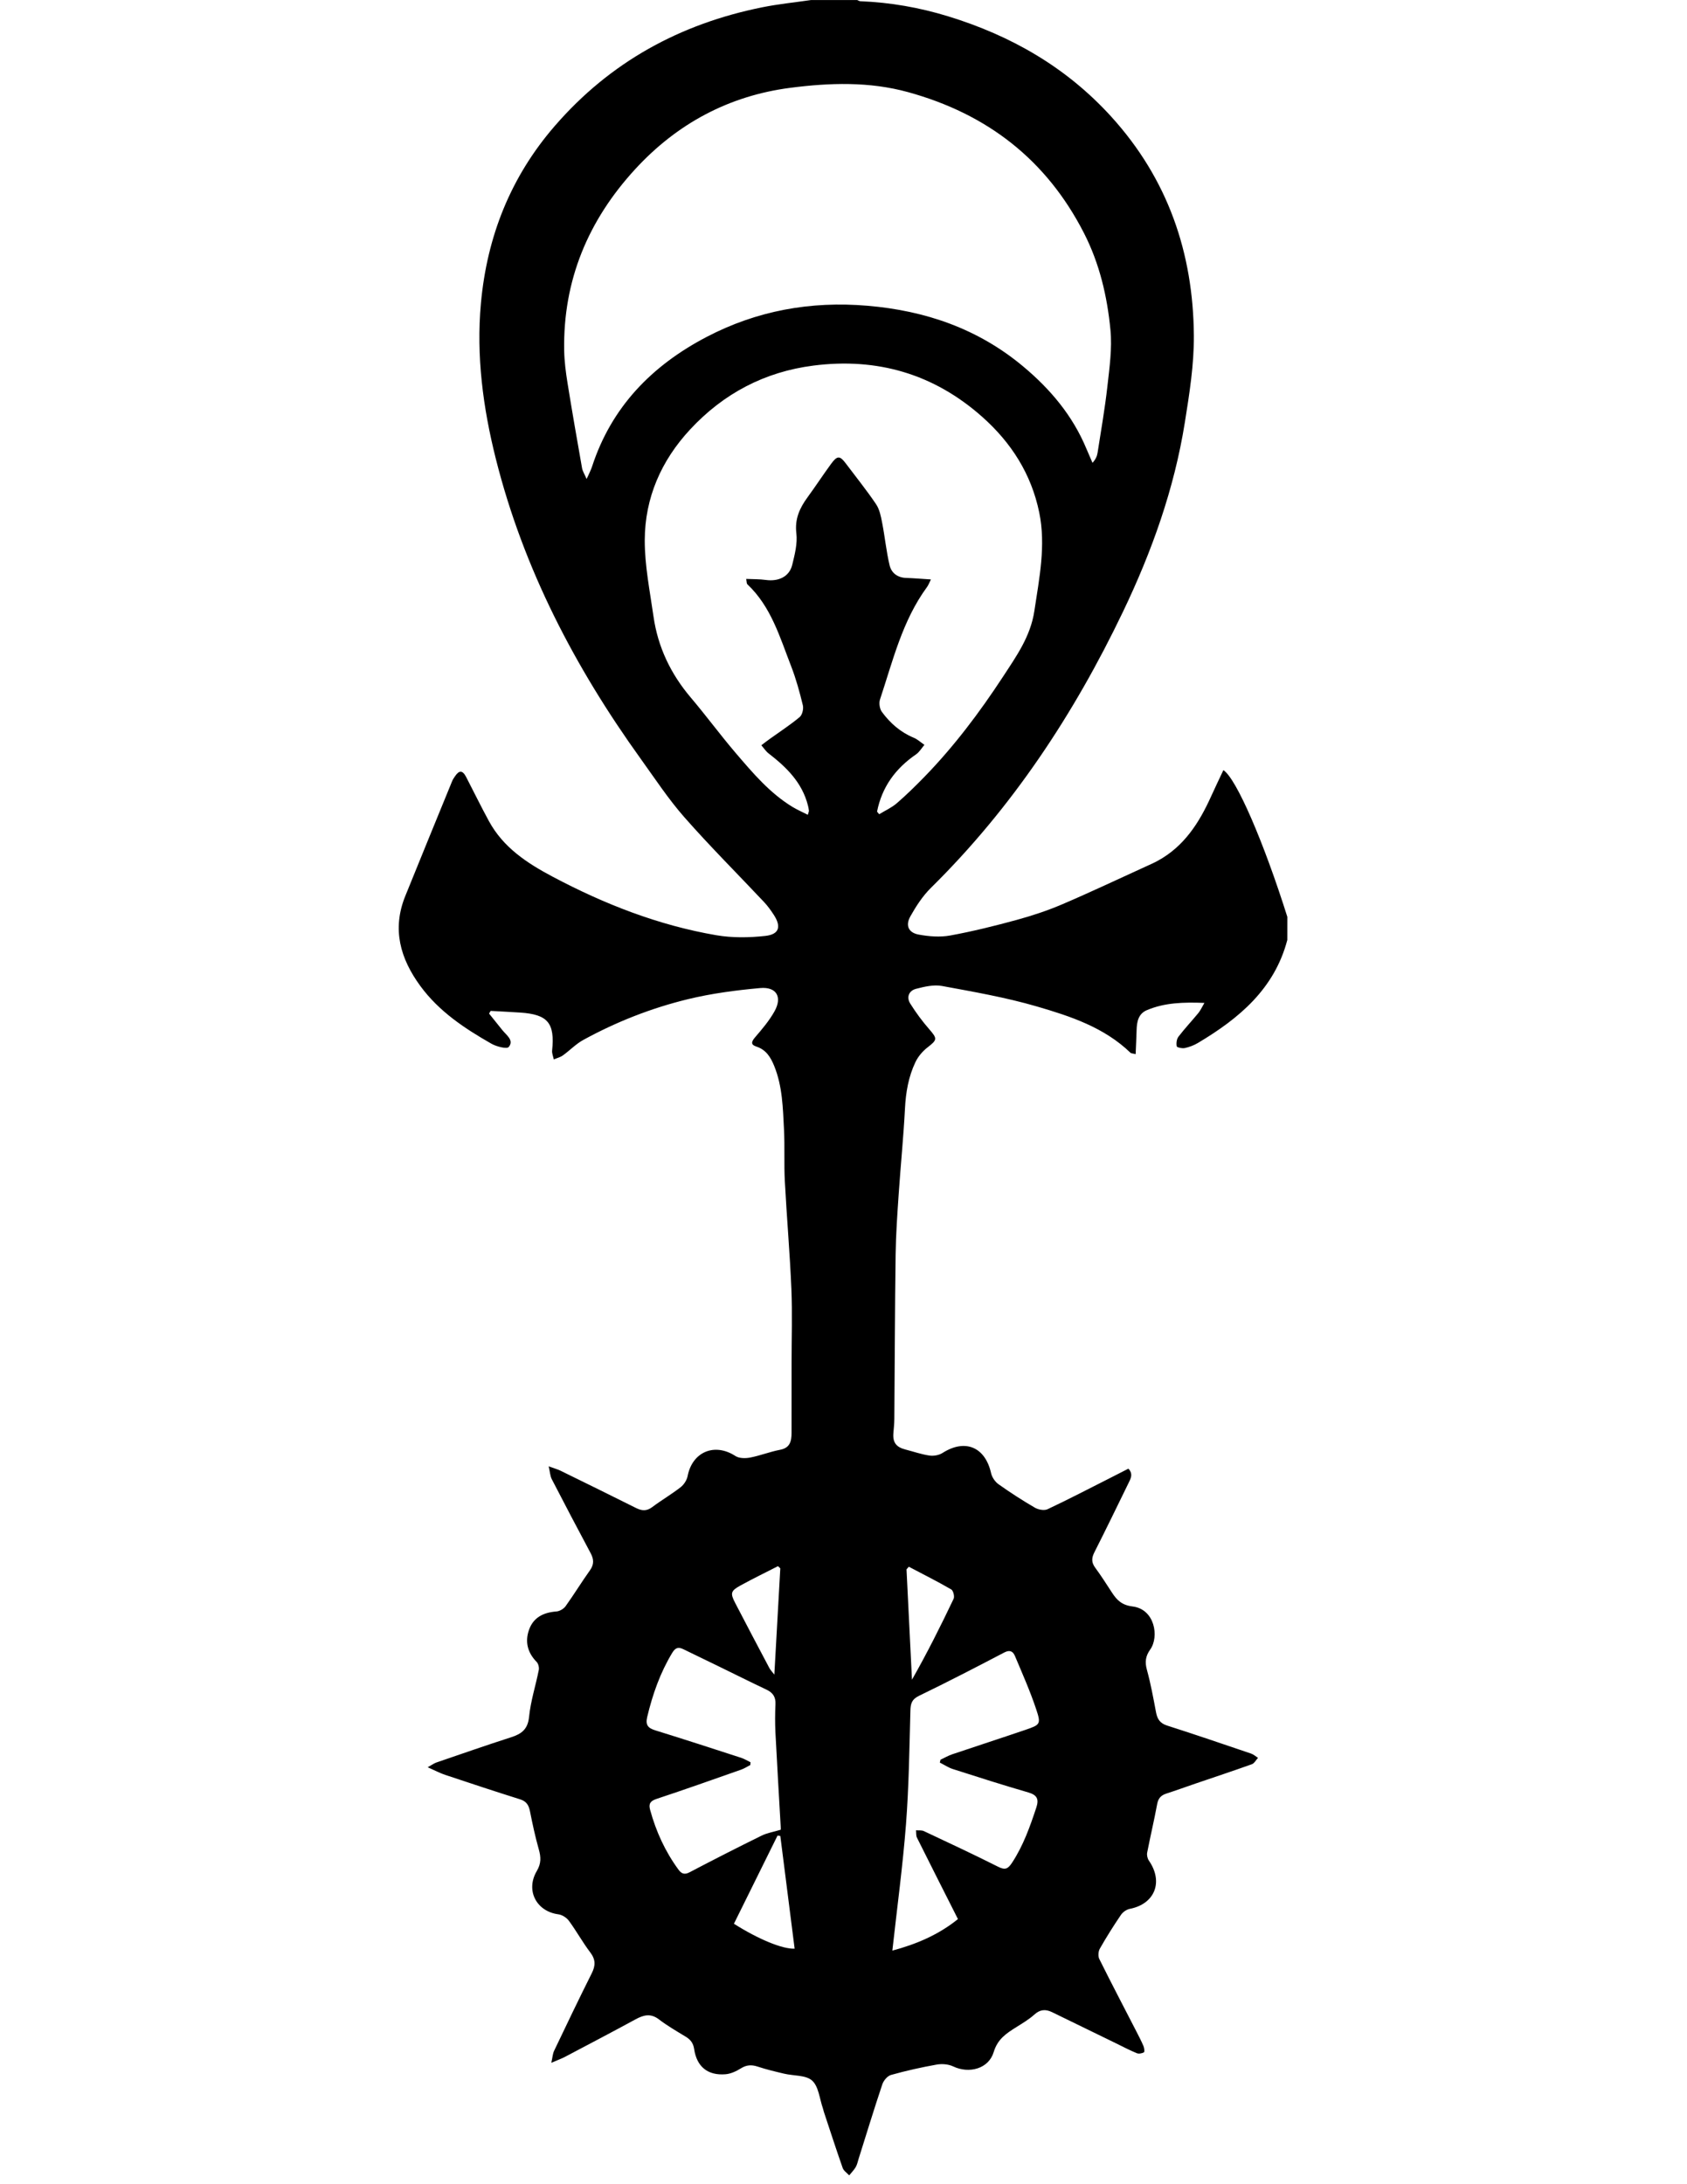 <?xml version="1.0" encoding="UTF-8" standalone="no"?>
<!-- Generator: Adobe Illustrator 24.3.0, SVG Export Plug-In . SVG Version: 6.00 Build 0)  -->

<svg
   xmlns:dc="http://purl.org/dc/elements/1.1/"
   xmlns:cc="http://creativecommons.org/ns#"
   xmlns:rdf="http://www.w3.org/1999/02/22-rdf-syntax-ns#"
   xmlns:svg="http://www.w3.org/2000/svg"
   xmlns="http://www.w3.org/2000/svg"
   xmlns:sodipodi="http://sodipodi.sourceforge.net/DTD/sodipodi-0.dtd"
   xmlns:inkscape="http://www.inkscape.org/namespaces/inkscape"
   version="1.1"
   id="Layer_1"
   x="0px"
   y="0px"
   viewBox="0 0 612 792"
   style="enable-background:new 0 0 612 792;"
   xml:space="preserve"
   sodipodi:docname="sect.anarch.svg"
   inkscape:version="0.92.4 (5da689c313, 2019-01-14)"><defs
   id="defs29" /><sodipodi:namedview
   pagecolor="#ffffff"
   bordercolor="#666666"
   borderopacity="1"
   objecttolerance="10"
   gridtolerance="10"
   guidetolerance="10"
   inkscape:pageopacity="0"
   inkscape:pageshadow="2"
   inkscape:window-width="1600"
   inkscape:window-height="845"
   id="namedview27"
   showgrid="false"
   inkscape:zoom="0.85606061"
   inkscape:cx="306"
   inkscape:cy="396"
   inkscape:window-x="-8"
   inkscape:window-y="-8"
   inkscape:window-maximized="1"
   inkscape:current-layer="g24" />
<style
   type="text/css"
   id="style2">
	.st0{fill:#FFFFFF;}
</style>
<g
   id="g24"
   style="display:inline">
	
	<path
   d="m 467,340.84 c -4.67,17.76 -17.49,28.44 -32.37,37.31 -1.45,0.87 -3.12,1.51 -4.77,1.87 -0.96,0.21 -2.89,-0.2 -2.97,-0.61 -0.22,-1.1 -0.04,-2.63 0.62,-3.5 2.27,-2.97 4.86,-5.7 7.24,-8.6 0.74,-0.9 1.23,-2.03 2.18,-3.65 -7.67,-0.3 -14.43,-0.09 -20.86,2.62 -3.13,1.32 -3.65,4.21 -3.74,7.24 -0.08,2.82 -0.22,5.65 -0.35,8.72 -1.09,-0.28 -1.61,-0.25 -1.87,-0.5 -9.53,-9.2 -21.76,-13.24 -33.95,-16.79 -11.25,-3.28 -22.88,-5.3 -34.42,-7.43 -2.99,-0.55 -6.38,0.24 -9.42,1.03 -2.58,0.67 -3.58,3.02 -2.09,5.38 2.03,3.24 4.33,6.35 6.84,9.23 3.02,3.47 2.98,3.87 -0.57,6.62 -1.8,1.39 -3.45,3.33 -4.42,5.38 -2.51,5.27 -3.48,10.93 -3.78,16.81 -0.53,10.26 -1.56,20.49 -2.26,30.74 -0.5,7.38 -1.03,14.76 -1.13,22.15 -0.27,19.89 -0.31,39.78 -0.47,59.67 -0.01,1.71 -0.2,3.41 -0.34,5.12 -0.27,3.39 0.99,5.09 4.39,5.96 2.9,0.74 5.75,1.75 8.69,2.18 1.52,0.22 3.45,-0.12 4.73,-0.93 8.19,-5.23 15.48,-2.21 17.63,7.31 0.33,1.48 1.44,3.13 2.68,4.01 4.27,3.03 8.69,5.89 13.22,8.52 1.25,0.73 3.38,1.12 4.59,0.55 7.57,-3.56 14.99,-7.43 22.46,-11.2 2.29,-1.16 4.56,-2.33 6.87,-3.51 1.85,1.98 0.78,3.72 -0.06,5.43 -4.06,8.3 -8.08,16.61 -12.26,24.85 -1.05,2.06 -1.16,3.68 0.25,5.6 2.16,2.93 4.12,6.02 6.11,9.07 1.78,2.74 3.61,4.55 7.45,5.02 8.14,0.99 9.69,11.02 6.44,15.58 -1.75,2.46 -2,4.58 -1.21,7.44 1.39,5.04 2.32,10.22 3.3,15.37 0.46,2.43 1.43,3.97 3.99,4.79 10.21,3.26 20.35,6.73 30.49,10.17 0.91,0.31 1.68,1.02 2.51,1.55 -0.74,0.79 -1.33,1.99 -2.23,2.31 -6.76,2.42 -13.58,4.67 -20.37,6.99 -3.55,1.21 -7.08,2.5 -10.65,3.65 -1.94,0.62 -2.94,1.71 -3.33,3.81 -1.09,5.89 -2.49,11.73 -3.63,17.61 -0.17,0.9 0.1,2.12 0.62,2.88 5.35,7.72 2.16,15.73 -6.91,17.5 -1.19,0.23 -2.54,1.17 -3.22,2.18 -2.71,3.99 -5.29,8.08 -7.67,12.27 -0.56,0.99 -0.67,2.75 -0.18,3.74 4.34,8.74 8.87,17.38 13.34,26.06 0.93,1.82 1.89,3.63 2.68,5.5 0.3,0.7 0.47,2.11 0.17,2.27 -0.72,0.41 -1.88,0.62 -2.62,0.31 -2.57,-1.06 -5.05,-2.37 -7.55,-3.59 -7.71,-3.76 -15.43,-7.51 -23.14,-11.27 -2.33,-1.14 -4.34,-1.04 -6.43,0.85 -1.97,1.78 -4.32,3.16 -6.58,4.58 -3.58,2.25 -6.76,4.29 -8.19,9.04 -1.84,6.09 -8.95,7.92 -14.68,5.2 -1.74,-0.83 -4.09,-1.01 -6.01,-0.67 -5.57,0.99 -11.1,2.23 -16.54,3.75 -1.3,0.36 -2.71,2.03 -3.17,3.41 -3,8.95 -5.75,17.98 -8.59,26.98 -0.32,1.02 -0.53,2.12 -1.06,3.03 -0.64,1.09 -1.57,2.01 -2.37,3 -0.8,-0.88 -1.98,-1.63 -2.35,-2.66 -2.38,-6.77 -4.59,-13.61 -6.85,-20.42 -0.13,-0.41 -0.19,-0.84 -0.34,-1.24 -1.21,-3.44 -1.52,-7.88 -3.9,-10.04 -2.27,-2.06 -6.7,-1.69 -10.15,-2.51 -3.23,-0.76 -6.47,-1.53 -9.61,-2.57 -2.21,-0.73 -4.04,-0.64 -6.07,0.63 -1.67,1.05 -3.66,1.98 -5.58,2.14 -6.42,0.53 -10.43,-2.68 -11.39,-9.11 -0.33,-2.18 -1.3,-3.43 -3.05,-4.5 -3.3,-2 -6.67,-3.94 -9.73,-6.28 -2.98,-2.28 -5.54,-1.62 -8.46,-0.03 -8.48,4.61 -17.03,9.09 -25.57,13.59 -1.3,0.69 -2.7,1.18 -5.01,2.18 0.44,-1.95 0.5,-3.26 1.01,-4.34 4.49,-9.4 8.98,-18.79 13.65,-28.1 1.41,-2.8 1.44,-5 -0.54,-7.6 -2.78,-3.66 -5.01,-7.74 -7.74,-11.45 -0.84,-1.14 -2.45,-2.17 -3.83,-2.35 -7.94,-1.04 -11.98,-8.66 -7.81,-15.71 1.63,-2.76 1.51,-5.05 0.71,-7.87 -1.28,-4.53 -2.27,-9.15 -3.19,-13.77 -0.44,-2.19 -1.26,-3.62 -3.57,-4.34 -9.1,-2.86 -18.15,-5.85 -27.19,-8.87 -1.87,-0.62 -3.64,-1.57 -6.34,-2.76 1.61,-0.9 2.33,-1.45 3.13,-1.72 9.02,-3.09 18.02,-6.23 27.1,-9.15 3.8,-1.22 6.09,-2.88 6.54,-7.41 0.57,-5.72 2.4,-11.3 3.52,-16.97 0.18,-0.91 -0.14,-2.29 -0.76,-2.93 -3.27,-3.33 -4.3,-7.23 -2.82,-11.54 1.58,-4.61 5.27,-6.42 9.98,-6.77 1.17,-0.09 2.63,-0.94 3.32,-1.9 3.06,-4.26 5.8,-8.76 8.85,-13.03 1.54,-2.16 1.42,-4.03 0.23,-6.24 -4.76,-8.9 -9.45,-17.83 -14.08,-26.79 -0.58,-1.13 -0.64,-2.54 -1.13,-4.66 2.01,0.73 3.21,1.05 4.3,1.58 9.15,4.48 18.3,8.97 27.41,13.53 2.1,1.05 3.86,1.17 5.86,-0.34 3.35,-2.51 6.99,-4.63 10.29,-7.2 1.19,-0.92 2.25,-2.55 2.54,-4.02 1.7,-8.84 9.81,-12.21 17.35,-7.3 1.35,0.88 3.64,0.89 5.35,0.56 3.65,-0.7 7.17,-2.12 10.82,-2.81 3.69,-0.69 4.18,-3.17 4.19,-6.12 0.02,-8.5 0.01,-17 0.01,-25.5 0,-8.89 0.3,-17.8 -0.07,-26.68 -0.55,-13.05 -1.69,-26.08 -2.38,-39.13 -0.33,-6.22 0.02,-12.47 -0.3,-18.69 -0.4,-7.79 -0.54,-15.66 -3.55,-23.06 -1.29,-3.17 -2.95,-5.91 -6.52,-7.05 -2.02,-0.65 -1.8,-1.73 -0.45,-3.31 2.57,-2.99 5.18,-6.05 7.08,-9.46 2.9,-5.19 0.73,-8.97 -5.22,-8.43 -8.8,0.79 -17.65,1.96 -26.22,4.04 -13.25,3.22 -25.96,8.21 -37.95,14.78 -2.68,1.47 -4.88,3.81 -7.4,5.61 -0.95,0.68 -2.18,0.97 -3.28,1.44 -0.22,-1.07 -0.71,-2.16 -0.61,-3.2 1.03,-9.98 -1.54,-13.11 -11.53,-13.78 -3.59,-0.24 -7.18,-0.41 -10.77,-0.61 -0.19,0.32 -0.38,0.65 -0.57,0.97 1.61,2 3.22,3.99 4.82,6 1.48,1.85 4.32,3.68 2.31,6.12 -0.67,0.81 -4.43,-0.14 -6.26,-1.18 -9.72,-5.54 -19.01,-11.68 -25.79,-20.92 -7.33,-9.98 -10.34,-20.65 -5.48,-32.64 5.63,-13.91 11.33,-27.8 17.01,-41.68 0.24,-0.59 0.62,-1.13 0.97,-1.66 1.57,-2.37 2.81,-2.32 4.11,0.19 2.76,5.33 5.4,10.74 8.27,16.01 5.21,9.55 13.8,15.2 23.13,20.14 18.78,9.95 38.37,17.61 59.35,21.21 5.79,0.99 11.93,0.9 17.8,0.25 5.06,-0.57 5.84,-3.4 3,-7.72 -1.05,-1.61 -2.2,-3.2 -3.51,-4.59 -9.64,-10.24 -19.61,-20.18 -28.89,-30.73 -5.78,-6.57 -10.64,-13.97 -15.77,-21.1 -23.9,-33.2 -42.59,-68.98 -52.62,-108.87 -4.65,-18.49 -7.15,-37.32 -5.4,-56.43 2.21,-24.15 10.75,-45.74 26.77,-64.23 20.09,-23.21 45.47,-37.06 75.32,-43.06 5.82,-1.17 11.76,-1.76 17.65,-2.62 5.59,0 11.18,0 16.76,0 0.38,0.15 0.76,0.41 1.14,0.43 10.85,0.42 21.43,2.28 31.82,5.46 22.89,7.02 42.93,18.49 59.22,36.41 20.5,22.56 29.72,49.36 29.95,79.34 0.08,10.52 -1.61,21.13 -3.28,31.57 -3.83,24.01 -11.95,46.73 -22.42,68.57 -17.79,37.14 -40.21,71.1 -69.68,100.14 -3,2.96 -5.41,6.67 -7.48,10.37 -1.84,3.28 -0.66,5.89 3,6.57 3.73,0.69 7.76,1.02 11.46,0.34 8.16,-1.49 16.25,-3.5 24.26,-5.69 5.55,-1.52 11.07,-3.35 16.36,-5.61 10.22,-4.36 20.27,-9.13 30.38,-13.73 1.46,-0.66 2.94,-1.31 4.34,-2.08 9.54,-5.22 15.02,-13.8 19.33,-23.37 1.43,-3.17 2.95,-6.3 4.44,-9.48 4.69,2.96 14.69,26.21 23.2,53.2 -0.01,2.79 -0.01,5.58 -0.01,8.38 z M 212.8,173.68 c 0.46,-0.95 0.61,-1.23 0.73,-1.52 0.42,-0.99 0.92,-1.95 1.25,-2.97 7.06,-21.67 21.76,-36.65 41.51,-46.99 18.3,-9.57 37.81,-13.08 58.42,-11.33 21.07,1.79 40.12,8.34 56.49,22.02 9.85,8.23 17.93,17.82 22.91,29.8 0.72,1.72 1.48,3.42 2.22,5.14 1.14,-1.25 1.64,-2.4 1.83,-3.59 1.25,-8.03 2.67,-16.05 3.57,-24.12 0.76,-6.8 1.76,-13.76 1.11,-20.49 -1.17,-12.18 -3.95,-24.07 -9.63,-35.16 -13.64,-26.62 -35.16,-43.17 -63.75,-51.05 -14.14,-3.9 -28.49,-3.41 -42.72,-1.58 -22.27,2.87 -41.13,12.99 -56.32,29.52 -17.02,18.51 -26.19,40.28 -25.75,65.7 0.07,3.94 0.58,7.9 1.21,11.8 1.66,10.34 3.47,20.66 5.29,30.97 0.21,1.06 0.86,2.04 1.63,3.85 z m 105.37,120.63 c 0.26,0.31 0.52,0.62 0.78,0.93 2.14,-1.31 4.5,-2.36 6.37,-3.97 3.48,-3 6.77,-6.23 9.98,-9.52 10.8,-11.1 20.07,-23.42 28.55,-36.36 4.86,-7.43 10.01,-14.63 11.39,-23.86 1.78,-11.86 4.23,-23.69 1.77,-35.68 -2.86,-13.92 -10.12,-25.34 -20.72,-34.73 -17.59,-15.59 -38.14,-21.51 -61.24,-18.55 -17.64,2.26 -32.58,10.11 -44.71,23.18 -10.49,11.3 -16.38,24.76 -16.44,40.09 -0.03,9.22 1.86,18.47 3.17,27.67 1.58,11.1 6.24,20.84 13.51,29.41 5.61,6.61 10.75,13.62 16.39,20.21 6.13,7.16 12.26,14.41 20.45,19.42 1.75,1.07 3.65,1.89 5.63,2.9 0.25,-0.9 0.43,-1.21 0.4,-1.5 -0.06,-0.63 -0.19,-1.26 -0.35,-1.88 -2.09,-8.29 -7.76,-13.85 -14.23,-18.84 -1.04,-0.8 -1.79,-1.98 -2.68,-2.99 1.04,-0.79 2.07,-1.6 3.14,-2.36 3.62,-2.6 7.38,-5.03 10.78,-7.88 0.95,-0.8 1.46,-2.98 1.14,-4.28 -1.16,-4.78 -2.47,-9.57 -4.25,-14.15 -4.1,-10.53 -7.26,-21.61 -15.9,-29.72 -0.24,-0.23 -0.18,-0.77 -0.41,-1.93 2.57,0.12 4.86,0.06 7.1,0.37 4.72,0.65 8.57,-1.22 9.61,-5.47 0.91,-3.72 1.94,-7.71 1.5,-11.4 -0.63,-5.23 1.18,-9.16 4.04,-13.08 2.91,-3.98 5.61,-8.11 8.52,-12.09 2.29,-3.13 3.2,-3.09 5.42,-0.14 3.67,4.89 7.52,9.65 10.93,14.71 1.28,1.9 1.77,4.45 2.22,6.79 1,5.12 1.49,10.34 2.7,15.4 0.65,2.72 2.85,4.45 5.97,4.55 2.84,0.09 5.68,0.34 9.01,0.55 -0.59,1.15 -0.89,2.04 -1.42,2.76 -8.96,12.21 -12.39,26.75 -17.05,40.76 -0.44,1.31 -0.13,3.4 0.68,4.5 3.01,4.1 6.77,7.4 11.59,9.39 1.39,0.58 2.56,1.7 3.84,2.57 -1,1.17 -1.82,2.61 -3.04,3.45 -7.47,5.12 -12.39,11.87 -14.14,20.77 z m 29.35,401.56 c -5.14,-10.17 -10.04,-19.83 -14.87,-29.52 -0.38,-0.76 -0.25,-1.78 -0.35,-2.68 0.96,0.09 2.04,-0.09 2.86,0.3 9.03,4.24 18.06,8.46 26.97,12.94 2.53,1.27 3.53,0.77 5.03,-1.5 4.07,-6.19 6.48,-13.03 8.78,-19.96 1.02,-3.07 0.31,-4.57 -2.92,-5.51 -9.15,-2.65 -18.23,-5.55 -27.31,-8.46 -1.67,-0.53 -3.18,-1.56 -4.77,-2.36 0.08,-0.35 0.17,-0.7 0.25,-1.04 1.42,-0.66 2.79,-1.47 4.27,-1.97 8.83,-2.98 17.7,-5.84 26.51,-8.85 5.42,-1.85 5.74,-2.07 3.92,-7.51 -2.19,-6.56 -5.01,-12.91 -7.7,-19.29 -0.66,-1.58 -1.77,-2.35 -3.82,-1.28 -10.26,5.37 -20.55,10.69 -30.97,15.73 -2.63,1.27 -3.06,2.8 -3.13,5.42 -0.37,13.72 -0.55,27.47 -1.6,41.15 -1.17,15.1 -3.21,30.13 -4.95,45.82 8.69,-2.32 16.78,-5.75 23.8,-11.43 z M 272.27,639 c -0.03,0.34 -0.05,0.68 -0.08,1.01 -1.1,0.56 -2.16,1.26 -3.32,1.67 -10.21,3.59 -20.41,7.21 -30.69,10.61 -2.26,0.75 -2.94,1.76 -2.34,3.95 2.14,7.84 5.46,15.11 10.27,21.67 1.09,1.48 2.15,1.99 4.05,0.99 8.64,-4.53 17.33,-8.96 26.09,-13.27 2.05,-1.01 4.4,-1.38 6.98,-2.16 0,0.16 0.03,-0.37 0,-0.9 -0.64,-11.43 -1.34,-22.87 -1.92,-34.3 -0.17,-3.43 -0.15,-6.89 0.01,-10.32 0.12,-2.62 -0.94,-4.19 -3.26,-5.28 -5.82,-2.75 -11.57,-5.63 -17.36,-8.45 -4.24,-2.07 -8.5,-4.11 -12.74,-6.18 -1.79,-0.87 -2.89,-0.71 -4.1,1.3 -4.38,7.25 -7.12,15.06 -9.07,23.25 -0.69,2.91 0.29,4.02 2.92,4.84 10.44,3.23 20.83,6.61 31.22,9.98 1.16,0.39 2.23,1.06 3.34,1.59 z m 16,67.59 c -1.73,-13.64 -3.46,-27.25 -5.19,-40.86 -0.34,-0.04 -0.68,-0.08 -1.02,-0.12 -5.28,10.67 -10.55,21.33 -15.81,31.95 8.9,5.64 17.68,9.25 22.02,9.03 z M 329.69,568.1 c -0.28,0.32 -0.55,0.64 -0.83,0.96 0.66,13.34 1.32,26.68 1.98,40.01 5.53,-9.73 10.42,-19.49 15.11,-29.34 0.4,-0.85 -0.13,-2.98 -0.87,-3.4 -5.04,-2.91 -10.24,-5.52 -15.39,-8.23 z m -46.62,0.58 c -0.28,-0.26 -0.56,-0.52 -0.84,-0.78 -4.53,2.32 -9.11,4.53 -13.56,6.98 -3.61,1.98 -3.81,2.81 -1.97,6.36 4.09,7.89 8.25,15.76 12.41,23.61 0.39,0.73 1.01,1.34 1.8,2.37 0.74,-13.31 1.45,-25.92 2.16,-38.54 z"
   id="path6"
   inkscape:connector-curvature="0"
   style="display:inline" />
	
	
	
	
	
	
	
	
</g>
</svg>